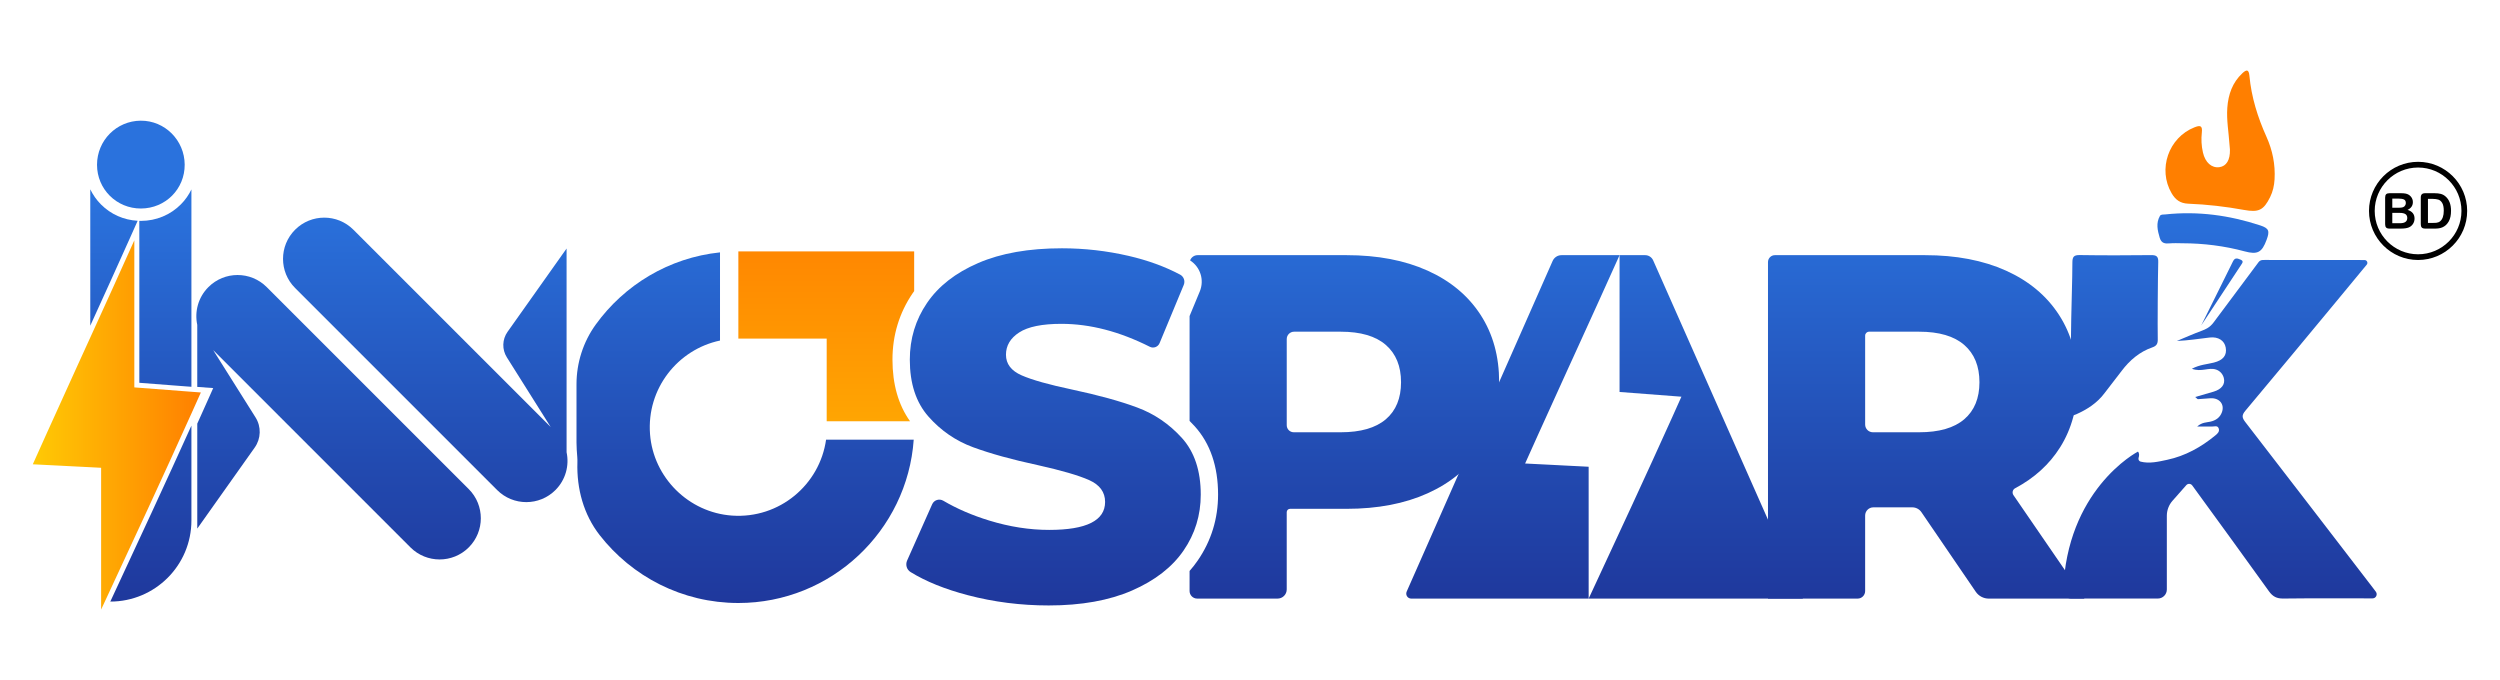 <?xml version="1.0" encoding="utf-8"?>
<!-- Generator: Adobe Illustrator 26.0.1, SVG Export Plug-In . SVG Version: 6.00 Build 0)  -->
<svg version="1.1" id="Layer_1" xmlns="http://www.w3.org/2000/svg" xmlns:xlink="http://www.w3.org/1999/xlink" x="0px" y="0px"
	 viewBox="0 0 2132 580" style="enable-background:new 0 0 2132 580;" xml:space="preserve">
<style type="text/css">
	.st0{fill:url(#SVGID_1_);}
	.st1{fill:url(#SVGID_00000069368435970608202160000014687786157137689764_);}
	.st2{fill:url(#SVGID_00000062169249543559448380000002868458877105102474_);}
	.st3{fill:url(#SVGID_00000090270283496276058180000017841288540636901818_);}
	.st4{fill:url(#SVGID_00000158009792700100842760000011121070751068656825_);}
	.st5{fill:url(#SVGID_00000044135438537414101400000015789025216199540143_);}
	.st6{fill:url(#SVGID_00000045610984109073976380000000932968484380040888_);}
	.st7{fill:url(#SVGID_00000135674513364764665400000002896719251277595317_);}
	.st8{fill:url(#SVGID_00000023281003692856370730000014579773053321586855_);}
	.st9{fill:url(#SVGID_00000049934568302495156120000014982370704135685823_);}
	.st10{fill:url(#SVGID_00000067233868594020771050000000142434675634737558_);}
	.st11{fill:url(#SVGID_00000157274992265366949970000010211496625050896258_);}
	.st12{fill:url(#SVGID_00000181788066068110789530000018182268122271725187_);}
	.st13{fill:url(#SVGID_00000014614081404627982130000010133286047685634990_);}
	.st14{fill:url(#SVGID_00000046300252915433927620000013456070783123240109_);}
	.st15{fill:url(#SVGID_00000157300583181147772800000006728420364962773425_);}
	.st16{fill:url(#SVGID_00000052798557469081155830000006787485660571088782_);}
	.st17{fill:url(#SVGID_00000009560987468312411790000014230015819138930100_);}
	.st18{fill:url(#SVGID_00000174576799358428816610000002915986534206985130_);}
	.st19{fill:url(#SVGID_00000165923211771829573610000008607761139062457230_);}
	.st20{fill:url(#SVGID_00000047061849757954171030000015106083204557028498_);}
	.st21{fill:url(#SVGID_00000124153666450903570840000003932834227467187129_);}
	.st22{fill:url(#SVGID_00000027574944083437057930000015975992306251850164_);}
	.st23{fill:url(#SVGID_00000108284300099851162960000009023273802110196104_);}
	.st24{fill:url(#SVGID_00000183963799733957858970000009479790492030395300_);}
	.st25{fill:url(#SVGID_00000168075652936606711750000007388784514554001798_);}
	.st26{fill:url(#SVGID_00000034804605109354071160000006711025591811029134_);}
	.st27{fill:url(#SVGID_00000136397233389940999460000003562747383233471124_);}
	.st28{fill:url(#SVGID_00000045620407642492702290000014471486144305315478_);}
	.st29{fill:url(#SVGID_00000010288531527536589950000000175433536197792925_);}
	.st30{fill:url(#SVGID_00000041275696767360863800000007039645314145258431_);}
	.st31{fill:url(#SVGID_00000097499134613881333880000016349797559621414804_);}
	.st32{fill:url(#SVGID_00000075860060474805595920000001764171964484996535_);}
	.st33{fill:url(#SVGID_00000014631184207314541810000001132097299222240657_);}
	.st34{fill:url(#SVGID_00000078030608767956598420000003417799120838015394_);}
	.st35{fill:url(#SVGID_00000070099987740176388170000010386211209575826599_);}
	.st36{fill:url(#SVGID_00000114074764116902060500000003469476815825500842_);}
	.st37{fill:url(#SVGID_00000039119879816931821830000013882807343840213680_);}
	.st38{fill:url(#SVGID_00000001654224154769421180000001647610038279254199_);}
	.st39{fill:url(#SVGID_00000056393968280964450510000012291348002620160674_);}
	.st40{fill:url(#SVGID_00000003088783462476518310000013819495747655368068_);}
	.st41{fill:url(#SVGID_00000132074196309225524350000009093807554325638286_);}
	.st42{fill:url(#SVGID_00000147906014162855040170000013451273037660469143_);}
	.st43{fill:url(#SVGID_00000149340962426401213740000002542160946165773187_);}
	.st44{fill:url(#SVGID_00000160898175964304368230000007089609553940276391_);}
	.st45{fill:url(#SVGID_00000088839542233635483070000016187353328508131725_);}
	.st46{fill:url(#SVGID_00000147913920283589525870000002209186846806399413_);}
	.st47{fill:url(#SVGID_00000091735795731404923770000005486418200036103831_);}
	.st48{fill:url(#SVGID_00000079473237281642571700000011735646711347013549_);}
	.st49{fill:url(#SVGID_00000157305791707645538300000001318636395352914615_);}
	.st50{fill:url(#SVGID_00000134230995410078530390000011087172603883241659_);}
	.st51{fill:url(#SVGID_00000146488895375366900440000006028144036453097403_);}
	.st52{fill:url(#SVGID_00000159469236690311208300000015626074894126119816_);}
	.st53{fill:url(#SVGID_00000163066361160117065480000016809566404948739220_);}
	.st54{fill:url(#SVGID_00000083072368637157069530000017278101346244930194_);}
	.st55{fill:url(#SVGID_00000123411594554396709810000005616828475426871231_);}
	.st56{fill:url(#SVGID_00000055704350714332561940000017470380165440499391_);}
	.st57{fill:url(#SVGID_00000098186543457301415540000001550798051871474603_);}
	.st58{fill:url(#SVGID_00000155866347710361555640000005152955669399303297_);}
	.st59{fill:url(#SVGID_00000090973897038518221970000018346049864984125071_);}
	.st60{fill:url(#SVGID_00000086657977366864962000000017909672028421299883_);}
	.st61{fill:url(#SVGID_00000057144421869826122020000001678412564542586785_);}
	.st62{fill:url(#SVGID_00000176030458434209816050000001315689982053060239_);}
	.st63{fill:url(#SVGID_00000059278590464358356850000016890420856035972282_);}
	.st64{fill:url(#SVGID_00000013895434601950689280000010915939372523179696_);}
	.st65{fill:url(#SVGID_00000044176105239915895600000003527967461630277507_);}
	.st66{fill:url(#SVGID_00000017510627012560181440000010553884818521553301_);}
	.st67{fill:url(#SVGID_00000118377195051951886610000001342416828758919855_);}
	.st68{fill:url(#SVGID_00000178193950638407659720000010015826061740316317_);}
	.st69{fill:url(#SVGID_00000108283233324973558180000011304722023022994087_);}
	.st70{fill:url(#SVGID_00000101816382398345168050000011386590808607635645_);}
	.st71{fill:url(#SVGID_00000146460290573756531540000012226719441296563618_);}
	.st72{fill:url(#SVGID_00000161610590386980150000000009661392723394655159_);}
	.st73{fill:url(#SVGID_00000047766299412957328820000003602940628659764409_);}
	.st74{fill:url(#SVGID_00000170956887694079015080000002809289248892079807_);}
	.st75{fill:url(#SVGID_00000135653572496909705950000010347504046101582526_);}
	.st76{fill:url(#SVGID_00000005945936223112915050000004663840951953573521_);}
	.st77{fill:url(#SVGID_00000078027931509064919730000012257780128386516898_);}
	.st78{fill:url(#SVGID_00000072275487211465990900000010655047680124082345_);}
	.st79{fill:url(#SVGID_00000054952959918536054530000000136459902604781952_);}
	.st80{fill:url(#SVGID_00000103231988830796584920000004320295630539453872_);}
	.st81{fill:url(#SVGID_00000084502261780231567510000016156440763772799409_);}
	.st82{fill:url(#SVGID_00000069385200588817423550000017427872209397223598_);}
	.st83{fill:url(#SVGID_00000035489706526417785990000015348228995870157981_);}
	.st84{fill:url(#SVGID_00000149365078992428526130000011613126304671900311_);}
	.st85{fill:url(#SVGID_00000124157755046944663270000017641636202762777500_);}
	.st86{fill:url(#SVGID_00000133520718579603536980000011542076768092970413_);}
	.st87{fill:url(#SVGID_00000131343495790868662010000003527344954010477740_);}
	.st88{fill:url(#SVGID_00000030444524400361188580000015075507018557009052_);}
	.st89{fill:url(#SVGID_00000170268742509576442220000017669375318063634858_);}
	.st90{fill:url(#SVGID_00000025405281418686028080000007584296958367896486_);}
	.st91{fill:url(#SVGID_00000026859056411350835570000005968845518618184383_);}
	.st92{fill:url(#SVGID_00000165196402357437084630000002392688832599092925_);}
	.st93{fill:url(#SVGID_00000112600520948859602060000016307019154814091652_);}
	.st94{fill:url(#SVGID_00000080172775335809394930000000196460814929277338_);}
	.st95{fill:url(#SVGID_00000139260846565335098200000009198567484140178057_);}
	.st96{fill:url(#SVGID_00000155114917898158859930000002209223669201784963_);}
	.st97{fill:url(#SVGID_00000134934671486657841290000016940758848482598300_);}
	.st98{fill:url(#SVGID_00000103964866825587949040000016346277524365697976_);}
</style>
<g>
	<linearGradient id="SVGID_1_" gradientUnits="userSpaceOnUse" x1="898.444" y1="539.698" x2="898.444" y2="173.37">
		<stop  offset="0" style="stop-color:#1E3498"/>
		<stop  offset="0.389" style="stop-color:#224AB0"/>
		<stop  offset="1" style="stop-color:#2A72DD"/>
	</linearGradient>
	<path class="st0" d="M1007.89,373.45c-10.75-11.85-23.44-20.5-38.07-25.93c-14.65-5.45-33.13-10.54-55.45-15.29
		c-19.81-4.18-34.16-8.21-43.09-12.12c-8.93-3.91-13.39-9.78-13.39-17.59c0-7.79,3.76-14.15,11.3-19.02
		c7.54-4.88,19.51-7.33,35.98-7.33c24.39,0,49.51,6.52,75.38,19.55c3.15,1.6,6.99,0.17,8.34-3.1l20.63-49.68
		c1.35-3.29,0.02-7.07-3.12-8.74c-12.92-6.86-27.55-12.18-43.9-15.98c-18.69-4.31-37.65-6.48-56.9-6.48
		c-28.19,0-51.96,4.18-71.35,12.56c-19.38,8.36-33.95,19.74-43.71,34.1c-9.78,14.36-14.65,30.47-14.65,48.33
		c0,20.35,5.3,36.53,15.9,48.52c10.6,11.99,23.29,20.71,38.07,26.16c14.78,5.43,33.19,10.54,55.24,15.27
		c20.08,4.48,34.65,8.72,43.73,12.75c9.06,4.05,13.6,10.26,13.6,18.62c0,15.9-15.9,23.86-47.7,23.86c-16.74,0-33.76-2.66-51.06-7.96
		c-14.57-4.46-27.64-10.11-39.23-16.93c-3.44-2.03-7.85-0.63-9.48,3l-21.37,48.01c-1.58,3.57-0.36,7.79,2.96,9.82
		c13.07,8.04,29.31,14.61,48.71,19.7c22.32,5.87,45.33,8.78,69.04,8.78c27.89,0,51.6-4.24,71.13-12.75
		c19.51-8.51,34.16-19.87,43.92-34.1c9.78-14.23,14.65-30.13,14.65-47.7C1024,401.43,1018.61,385.32,1007.89,373.45z"/>
	
		<linearGradient id="SVGID_00000062155794978761263250000014328559275910331275_" gradientUnits="userSpaceOnUse" x1="1146.481" y1="539.698" x2="1146.481" y2="173.37">
		<stop  offset="0" style="stop-color:#1E3498"/>
		<stop  offset="0.389" style="stop-color:#224AB0"/>
		<stop  offset="1" style="stop-color:#2A72DD"/>
	</linearGradient>
	<path style="fill:url(#SVGID_00000062155794978761263250000014328559275910331275_);" d="M1262.59,268.43
		c-10.6-16.3-25.65-28.86-45.19-37.65c-19.53-8.78-42.55-13.18-69.04-13.18h-127.02c-2.94,0-5.47,1.86-6.42,4.48
		c8.76,5.66,12.31,16.7,8.23,26.52l-8.68,20.92v89.44c1.5,1.48,2.96,3,4.37,4.56c13.22,14.61,19.93,34.23,19.93,58.25
		c0,20.52-5.81,39.4-17.23,56.06c-2.15,3.15-4.52,6.17-7.07,9.08V504c0,3.57,2.91,6.48,6.5,6.48h68.52c4.33,0,7.83-3.5,7.83-7.81
		v-65.92c0-1.56,1.27-2.83,2.83-2.83h48.2c26.5,0,49.51-4.39,69.04-13.2c19.53-8.78,34.59-21.26,45.19-37.44
		c10.6-16.17,15.9-35.28,15.9-57.33C1278.49,303.94,1273.19,284.75,1262.59,268.43z M1181.85,357.55
		c-8.66,7.39-21.49,11.09-38.49,11.09h-40.01c-3.34,0-6.02-2.68-6.02-6v-73.5c0-3.46,2.81-6.27,6.27-6.27h39.76
		c17,0,29.83,3.76,38.49,11.3c8.64,7.54,12.96,18.14,12.96,31.8C1194.81,339.65,1190.48,350.16,1181.85,357.55z"/>
	
		<linearGradient id="SVGID_00000080189896772723730400000000319274509022697136_" gradientUnits="userSpaceOnUse" x1="1642.68" y1="539.698" x2="1642.68" y2="173.37">
		<stop  offset="0" style="stop-color:#1E3498"/>
		<stop  offset="0.389" style="stop-color:#224AB0"/>
		<stop  offset="1" style="stop-color:#2A72DD"/>
	</linearGradient>
	<path style="fill:url(#SVGID_00000080189896772723730400000000319274509022697136_);" d="M1630.8,432.66h-33.2
		c-3.87,0-7.01,3.14-7.01,7.01v64.38c0,3.55-2.88,6.44-6.44,6.44h-76.41V223.5c0-3.26,2.64-5.9,5.9-5.9h127.99
		c26.5,0,49.51,4.39,69.04,13.18c19.52,8.79,34.58,21.34,45.19,37.66c10.6,16.32,15.9,35.5,15.9,57.53
		c0,21.2-4.96,39.68-14.85,55.44c-9.17,14.59-21.98,26.25-38.44,34.99c-2.13,1.13-2.76,3.89-1.39,5.88l60.55,88.21H1696
		c-4.43,0-8.58-2.19-11.08-5.85l-46.34-67.87C1636.83,434.2,1633.91,432.66,1630.8,432.66z M1675.11,294.17
		c-8.65-7.53-21.48-11.3-38.49-11.3h-42.68c-1.85,0-3.34,1.5-3.34,3.34v75.82c0,3.65,2.96,6.61,6.61,6.61h39.41
		c17.01,0,29.84-3.69,38.49-11.09c8.64-7.39,12.97-17.92,12.97-31.59C1688.08,312.31,1683.75,301.7,1675.11,294.17z"/>
	
		<linearGradient id="SVGID_00000114759351207758463280000015025717028901882752_" gradientUnits="userSpaceOnUse" x1="97.192" y1="539.698" x2="97.192" y2="173.37">
		<stop  offset="0" style="stop-color:#1E3498"/>
		<stop  offset="0.389" style="stop-color:#224AB0"/>
		<stop  offset="1" style="stop-color:#2A72DD"/>
	</linearGradient>
	<path style="fill:url(#SVGID_00000114759351207758463280000015025717028901882752_);" d="M110.73,203.2
		c-10.43,23.31-21.77,48.27-33.74,74.53V161.47c2.3,4.73,5.36,9.12,9.18,12.94c8.38,8.38,19.38,13.24,31.23,13.87L110.73,203.2z"/>
	
		<linearGradient id="SVGID_00000037660673439435879270000016531856893038904708_" gradientUnits="userSpaceOnUse" x1="141.015" y1="539.698" x2="141.015" y2="173.37">
		<stop  offset="0" style="stop-color:#1E3498"/>
		<stop  offset="0.389" style="stop-color:#224AB0"/>
		<stop  offset="1" style="stop-color:#2A72DD"/>
	</linearGradient>
	<path style="fill:url(#SVGID_00000037660673439435879270000016531856893038904708_);" d="M163.24,161.56v168.3l-13.22-1.01
		c-10.62-0.82-20.44-1.56-31.21-2.41c0-40.33,0-121.51,0-121.51l-0.02-16.6c0.44,0.04,0.87,0.04,1.31,0.04h0.15
		c12.96-0.04,25.06-5.07,34.06-14.15C158.02,170.49,161,166.18,163.24,161.56z"/>
	
		<linearGradient id="SVGID_00000088838469472291402790000003305187221983537586_" gradientUnits="userSpaceOnUse" x1="128.653" y1="539.698" x2="128.653" y2="173.37">
		<stop  offset="0" style="stop-color:#1E3498"/>
		<stop  offset="0.389" style="stop-color:#224AB0"/>
		<stop  offset="1" style="stop-color:#2A72DD"/>
	</linearGradient>
	<path style="fill:url(#SVGID_00000088838469472291402790000003305187221983537586_);" d="M94.07,513.03
		c24.28-52.07,47.8-102.79,69.17-150.06v80.89C163.24,482.06,132.27,513.03,94.07,513.03L94.07,513.03z"/>
	
		<linearGradient id="SVGID_00000017487047796554626130000002943286352169795258_" gradientUnits="userSpaceOnUse" x1="120.117" y1="539.698" x2="120.117" y2="173.37">
		<stop  offset="0" style="stop-color:#1E3498"/>
		<stop  offset="0.389" style="stop-color:#224AB0"/>
		<stop  offset="1" style="stop-color:#2A72DD"/>
	</linearGradient>
	<path style="fill:url(#SVGID_00000017487047796554626130000002943286352169795258_);" d="M120.22,177.82
		c20.89-0.07,37.41-16.66,37.28-37.45c-0.13-20.78-16.95-37.58-37.47-37.45c-20.69,0.13-37.27,16.86-37.29,37.61
		C82.73,161.29,99.41,177.89,120.22,177.82z"/>
	
		<linearGradient id="SVGID_00000146460289026860110500000008979909037928249272_" gradientUnits="userSpaceOnUse" x1="28" y1="362.377" x2="171.304" y2="362.377">
		<stop  offset="0" style="stop-color:#FFCA05"/>
		<stop  offset="1" style="stop-color:#FF7F00"/>
	</linearGradient>
	<path style="fill:url(#SVGID_00000146460289026860110500000008979909037928249272_);" d="M171.3,334.7
		c-2.64,5.91-5.32,11.93-8.07,17.99c-23.8,52.87-50.76,110.85-73.82,160.34c-1.06,2.28-2.11,4.56-3.17,6.8v-120.9
		c-3.23-0.17-6.31-0.32-9.27-0.49c-3.67-0.19-7.16-0.36-10.56-0.53c-5.28-0.27-10.37-0.55-15.54-0.8
		c-7.16-0.36-14.53-0.74-22.89-1.16c3.84-8.59,7.79-17.38,11.82-26.29c8.66-19.15,17.63-38.89,26.6-58.61
		c3.53-7.73,7.05-15.46,10.56-23.14c13.18-28.91,26.08-57.24,37.6-82.98c0,0,0,86.72,0,125.44c16.83,1.29,30.95,2.36,48.65,3.72
		C165.84,334.27,168.52,334.49,171.3,334.7z"/>
	
		<linearGradient id="SVGID_00000106851244559192912690000016675815130093425029_" gradientUnits="userSpaceOnUse" x1="362.669" y1="539.698" x2="362.669" y2="173.37">
		<stop  offset="0" style="stop-color:#1E3498"/>
		<stop  offset="0.389" style="stop-color:#224AB0"/>
		<stop  offset="1" style="stop-color:#2A72DD"/>
	</linearGradient>
	<path style="fill:url(#SVGID_00000106851244559192912690000016675815130093425029_);" d="M483.18,385.67V211.94l-50.36,71.06
		c-4.57,6.45-4.81,15.02-0.6,21.71l37.41,59.45L301.37,195.9c-13.73-13.73-35.98-13.73-49.71,0c-13.73,13.73-13.73,35.98,0,49.71
		l172.31,172.31c6.86,6.86,15.86,10.29,24.85,10.29c9,0,17.99-3.43,24.85-10.29C482.43,409.16,485.59,396.94,483.18,385.67z"/>
	
		<linearGradient id="SVGID_00000128481140349510792570000014446314820665872782_" gradientUnits="userSpaceOnUse" x1="288.751" y1="539.698" x2="288.751" y2="173.37">
		<stop  offset="0" style="stop-color:#1E3498"/>
		<stop  offset="0.389" style="stop-color:#224AB0"/>
		<stop  offset="1" style="stop-color:#2A72DD"/>
	</linearGradient>
	<path style="fill:url(#SVGID_00000128481140349510792570000014446314820665872782_);" d="M399.75,466.82
		c-6.86,6.86-15.86,10.28-24.85,10.28c-8.99,0-17.99-3.42-24.85-10.28L181.79,298.56l36.15,57.43c4.98,7.92,4.69,18.05-0.72,25.68
		l-48.99,69.11v-89.5c1.04-2.28,2.07-4.56,3.08-6.84c2.45-5.43,4.86-10.83,7.24-16.15l3.27-7.33l-13.6-1.03v-52.87
		c-2.41-11.28,0.76-23.5,9.52-32.24c13.72-13.72,35.98-13.72,49.7,0L399.75,417.1C413.48,430.84,413.48,453.1,399.75,466.82z"/>
	<g>
		
			<linearGradient id="SVGID_00000144320893914129209490000006053437752523079834_" gradientUnits="userSpaceOnUse" x1="1290.203" y1="539.698" x2="1290.203" y2="173.37">
			<stop  offset="0" style="stop-color:#1E3498"/>
			<stop  offset="0.389" style="stop-color:#224AB0"/>
			<stop  offset="1" style="stop-color:#2A72DD"/>
		</linearGradient>
		<path style="fill:url(#SVGID_00000144320893914129209490000006053437752523079834_);" d="M1346.18,397.59
			c-3.42-0.18-6.66-0.33-9.82-0.49c-4.91-0.26-9.64-0.51-14.45-0.75c-6.66-0.33-13.51-0.69-21.29-1.08
			c3.57-7.99,7.25-16.16,11-24.45c8.05-17.81,16.4-36.17,24.74-54.52c3.28-7.19,6.56-14.38,9.82-21.52
			c12.25-26.88,24.25-53.24,34.98-77.18h-49.52c-3.27,0-6.23,1.93-7.55,4.92l-124.48,281.98c-1.24,2.82,0.82,5.98,3.9,5.98h40.37
			h37.61h73.31V398.04C1351.8,397.88,1348.93,397.74,1346.18,397.59z"/>
		
			<linearGradient id="SVGID_00000156589420556655493170000003331837201818803646_" gradientUnits="userSpaceOnUse" x1="1446.182" y1="539.698" x2="1446.182" y2="173.37">
			<stop  offset="0" style="stop-color:#1E3498"/>
			<stop  offset="0.389" style="stop-color:#224AB0"/>
			<stop  offset="1" style="stop-color:#2A72DD"/>
		</linearGradient>
		<path style="fill:url(#SVGID_00000156589420556655493170000003331837201818803646_);" d="M1402.99,217.6h-21.83v116.67
			c15.65,1.2,28.79,2.2,45.25,3.46c2.42,0.18,4.91,0.37,7.5,0.57c-2.45,5.5-4.95,11.1-7.5,16.73
			c-22.13,49.17-47.21,103.1-68.65,149.13c-0.98,2.12-1.96,4.24-2.95,6.32h96.56h32.96h53.23l-127.74-288.44
			C1408.62,219.34,1405.95,217.6,1402.99,217.6z"/>
	</g>
	<g>
		
			<linearGradient id="SVGID_00000097471845108255104560000000170471698545709697_" gradientUnits="userSpaceOnUse" x1="1893.288" y1="539.698" x2="1893.288" y2="173.37">
			<stop  offset="0" style="stop-color:#FFCA05"/>
			<stop  offset="1" style="stop-color:#FF7F00"/>
		</linearGradient>
		<path style="fill:url(#SVGID_00000097471845108255104560000000170471698545709697_);" d="M1901.31,123.28
			c-0.67-10.47-2.63-20.88-1.86-31.41c0.82-11.27,4.32-21.47,12.83-29.4c3.19-2.97,5.48-3.81,6.02,2.11
			c1.67,18.24,7.06,35.45,14.56,52.12c5.15,11.45,7.62,23.54,6.89,36.22c-0.31,5.35-1.43,10.41-3.78,15.16
			c-5.56,11.23-9.79,13.22-22.21,10.96c-15.75-2.87-31.64-4.71-47.62-5.33c-6.84-0.27-10.93-3.32-14.21-8.95
			c-11.91-20.41-2.61-47.4,19.43-56.13c4.6-1.82,7.07-1.92,6.37,4.33c-0.64,5.67-0.36,11.45,0.94,17.1
			c1.96,8.53,7.42,13.4,14.02,12.51c6.02-0.82,9.22-6.12,9-14.99C1901.64,126.13,1901.43,124.71,1901.31,123.28z"/>
		<g>
			
				<linearGradient id="SVGID_00000011743747005535442010000003414672374766975650_" gradientUnits="userSpaceOnUse" x1="1802.848" y1="539.698" x2="1802.848" y2="173.37">
				<stop  offset="0" style="stop-color:#1E3498"/>
				<stop  offset="0.389" style="stop-color:#224AB0"/>
				<stop  offset="1" style="stop-color:#2A72DD"/>
			</linearGradient>
			<path style="fill:url(#SVGID_00000011743747005535442010000003414672374766975650_);" d="M1770.56,353.34
				c9.28-4.12,17.62-9.48,23.89-17.69c4.92-6.45,9.96-12.81,14.85-19.29c6.91-9.15,15.32-16.36,26.28-20.14
				c3.51-1.21,4.64-3.12,4.56-6.8c-0.24-10.98,0.07-54.92,0.41-65.9c0.15-4.8-1.45-6.01-6.09-5.96c-20.3,0.23-40.61,0.28-60.9-0.04
				c-5.25-0.08-6.21,1.7-6.23,6.49c-0.05,15.74-0.71,31.48-0.97,47.22c-0.44,26.25-0.67,52.51-1.22,78.76
				C1765.03,355.08,1767.1,354.88,1770.56,353.34z"/>
			
				<linearGradient id="SVGID_00000051383694311301269260000011625933887384676758_" gradientUnits="userSpaceOnUse" x1="1887.145" y1="539.698" x2="1887.145" y2="173.37">
				<stop  offset="0" style="stop-color:#1E3498"/>
				<stop  offset="0.389" style="stop-color:#224AB0"/>
				<stop  offset="1" style="stop-color:#2A72DD"/>
			</linearGradient>
			<path style="fill:url(#SVGID_00000051383694311301269260000011625933887384676758_);" d="M1850.54,207.53
				c3.54-0.33,7.14-0.07,10.72-0.07c17.94,0.05,35.62,2.23,52.97,6.91c10.99,2.96,14.73,0.97,18.71-9.8
				c2.8-7.56,2.09-9.87-5.38-12.33c-26.31-8.66-53.26-12.36-80.95-9.38c-1.64,0.18-3.79-0.21-4.65,1.32
				c-3.45,6.08-2.04,12.23-0.17,18.53C1843.24,207.62,1846.37,207.92,1850.54,207.53z"/>
			
				<linearGradient id="SVGID_00000150099810159097017450000000213261256422438556_" gradientUnits="userSpaceOnUse" x1="1894.858" y1="539.698" x2="1894.858" y2="173.37">
				<stop  offset="0" style="stop-color:#1E3498"/>
				<stop  offset="0.389" style="stop-color:#224AB0"/>
				<stop  offset="1" style="stop-color:#2A72DD"/>
			</linearGradient>
			<path style="fill:url(#SVGID_00000150099810159097017450000000213261256422438556_);" d="M1904.27,222.92
				c-8.91,18.24-18.08,36.36-27.06,54.57c11.37-17.25,22.75-34.48,34.11-51.73c1.07-1.62,2.32-3.14-0.67-4.38
				C1907.97,220.26,1905.93,219.51,1904.27,222.92z"/>
			
				<linearGradient id="SVGID_00000052094046386811007310000015881138383210690223_" gradientUnits="userSpaceOnUse" x1="1893.189" y1="539.698" x2="1893.189" y2="173.37">
				<stop  offset="0" style="stop-color:#1E3498"/>
				<stop  offset="0.389" style="stop-color:#224AB0"/>
				<stop  offset="1" style="stop-color:#2A72DD"/>
			</linearGradient>
			<path style="fill:url(#SVGID_00000052094046386811007310000015881138383210690223_);" d="M2026.12,504.62
				c-0.87-1.16-1.69-2.24-2.51-3.32c-36.24-47.15-72.46-94.34-108.84-141.4c-2.81-3.64-3.14-5.8,0.03-9.57
				c25.98-30.91,51.7-62.03,77.48-93.1c8.52-10.26,16.99-20.56,26.07-31.54c1.29-1.56,0.17-3.93-1.86-3.93
				c-23.83,0-46.81,0.02-69.66-0.03h-2.77c-4.23-0.01-8.47-0.03-12.68-0.04c-0.27,0-0.52,0.01-0.76,0.04h-0.91
				c-1.41,0-2.75,0.67-3.59,1.8l-5.46,7.32l-25.45,34.13l-7.53,10.08c-1.46,1.96-3.26,3.66-5.38,4.88c-1.41,0.81-2.91,1.51-4.54,2.1
				c-7.22,2.65-14.25,5.81-21.36,8.74c9.6-0.4,18.8-1.85,28.04-2.94c7.3-0.86,12.57,2.63,13.64,8.52
				c1.23,6.71-2.24,10.88-10.17,12.87c-5.8,1.46-11.98,1.71-18.7,5.27c8.41,3.04,14.26-1.46,20.66,0.67c3.3,1.1,5.7,3.77,6.59,7.13
				c1.41,5.39-1.84,9.63-8.61,11.69c-5.04,1.54-10.12,2.94-15.8,4.58c1.33,1.05,1.89,1.87,2.42,1.85c3.56-0.17,7.12-0.62,10.67-0.79
				c7.55-0.37,12.15,5.11,9.74,11.84c-1.65,4.61-5.19,7.1-10.04,8.16c-3.21,0.72-6.93,0.42-11.08,4.12c5.37,0,9.04-0.07,12.71,0.01
				c1.99,0.06,4.62-1.18,5.62,1.56c0.98,2.65-0.85,4.39-2.8,5.98c-12.17,10-25.67,17.55-41.11,20.83
				c-7.43,1.58-15.08,3.49-22.68,1.55c-1.39-0.36-2.14-1.85-1.72-3.23c0.59-1.87,0.77-3.97-0.55-5.31c0,0-15.96,8.26-31.91,28.06
				c-15.15,18.82-30.31,48.04-31.78,90.48c-0.13,3.7,2.87,6.77,6.58,6.77h74.04c4.26,0,7.72-3.46,7.72-7.72v-62.86
				c0-4.68,1.68-9.18,4.75-12.71c3.7-4.26,8.74-9.96,11.87-13.44c1.38-1.54,3.82-1.39,5.04,0.27c22.17,30.5,43.95,60.29,65.44,90.28
				c3.27,4.56,6.69,6.26,12.27,6.18c25.34-0.32,50.68-0.14,76.02-0.14C2026.2,510.34,2027.88,506.98,2026.12,504.62z"/>
		</g>
	</g>
	
		<linearGradient id="SVGID_00000075860785707356909080000014840605036712537217_" gradientUnits="userSpaceOnUse" x1="635.427" y1="539.698" x2="635.427" y2="173.37">
		<stop  offset="0" style="stop-color:#1E3498"/>
		<stop  offset="0.389" style="stop-color:#224AB0"/>
		<stop  offset="1" style="stop-color:#2A72DD"/>
	</linearGradient>
	<path style="fill:url(#SVGID_00000075860785707356909080000014840605036712537217_);" d="M779.22,374.93
		c-5.45,77.74-70.44,139.31-149.53,139.31c-48.02,0-90.85-22.68-118.3-57.9c-13.7-17.57-19.66-39.64-18.98-61.9
		c0.05-1.59,0.01-3.19-0.12-4.79c-0.32-4.05-0.65-8.1-0.65-12.16l0-49.79c0-18.24,5.69-36.05,16.35-50.84
		c24.36-33.8,62.45-57.09,106.03-61.63v75.19c-36.03,7.63-62.65,40.97-59.67,79.84c2.83,37.01,32.9,66.84,69.93,69.44
		c40.43,2.83,74.81-26.36,80.2-64.76H779.22z"/>
	
		<linearGradient id="SVGID_00000129891376604985849830000011035959937895381439_" gradientUnits="userSpaceOnUse" x1="704.635" y1="539.698" x2="704.635" y2="173.37">
		<stop  offset="0" style="stop-color:#FFCA05"/>
		<stop  offset="1" style="stop-color:#FF7F00"/>
	</linearGradient>
	<path style="fill:url(#SVGID_00000129891376604985849830000011035959937895381439_);" d="M778.3,250.09
		c0.42-0.62,0.86-1.22,1.3-1.83v-33.85H629.67v74.37H705v70.49h71.11c-9.96-13.93-15.01-31.57-15.01-52.55
		C761.1,285.93,766.89,266.88,778.3,250.09z"/>
	<g>
		<g>
			<path d="M2046.97,194.95h-9.22c-1.33,0-2.28-0.3-2.85-0.9c-0.57-0.6-0.85-1.55-0.85-2.85v-22.69c0-1.33,0.29-2.29,0.87-2.87
				c0.58-0.58,1.53-0.87,2.83-0.87h9.78c1.44,0,2.69,0.09,3.75,0.27c1.06,0.18,2,0.52,2.84,1.03c0.71,0.43,1.34,0.96,1.89,1.62
				c0.55,0.65,0.97,1.37,1.26,2.16c0.29,0.79,0.43,1.62,0.43,2.5c0,3.02-1.51,5.23-4.53,6.63c3.97,1.26,5.95,3.72,5.95,7.37
				c0,1.69-0.43,3.21-1.3,4.56c-0.86,1.35-2.03,2.35-3.5,3c-0.92,0.38-1.98,0.66-3.17,0.81
				C2049.95,194.87,2048.56,194.95,2046.97,194.95z M2040.15,169.36v7.8h5.6c1.52,0,2.7-0.14,3.53-0.43
				c0.83-0.29,1.47-0.84,1.9-1.65c0.34-0.58,0.51-1.22,0.51-1.94c0-1.52-0.54-2.54-1.63-3.04c-1.08-0.5-2.74-0.75-4.96-0.75H2040.15
				z M2046.51,181.55h-6.36v8.81h6.57c4.13,0,6.2-1.49,6.2-4.47c0-1.52-0.54-2.63-1.61-3.31
				C2050.24,181.89,2048.64,181.55,2046.51,181.55z"/>
		</g>
		<g>
			<path d="M2068.19,164.77h7.97c2.07,0,3.85,0.19,5.33,0.58c1.48,0.38,2.83,1.1,4.04,2.16c3.14,2.69,4.71,6.78,4.71,12.27
				c0,1.81-0.16,3.47-0.47,4.96c-0.32,1.5-0.8,2.84-1.46,4.05c-0.66,1.2-1.5,2.27-2.53,3.22c-0.81,0.73-1.7,1.31-2.66,1.75
				c-0.96,0.44-1.99,0.75-3.1,0.93c-1.11,0.18-2.35,0.27-3.74,0.27h-7.97c-1.11,0-1.95-0.17-2.51-0.5c-0.56-0.34-0.93-0.81-1.1-1.42
				c-0.17-0.61-0.26-1.4-0.26-2.38v-22.13c0-1.32,0.29-2.27,0.89-2.86C2065.92,165.07,2066.87,164.77,2068.19,164.77z
				 M2070.56,169.61v20.48h4.63c1.02,0,1.81-0.03,2.39-0.08c0.58-0.05,1.17-0.19,1.79-0.41c0.62-0.22,1.15-0.53,1.61-0.93
				c2.04-1.73,3.07-4.71,3.07-8.93c0-2.98-0.45-5.21-1.35-6.69c-0.9-1.48-2.01-2.43-3.32-2.83c-1.32-0.4-2.91-0.61-4.78-0.61
				H2070.56z"/>
		</g>
	</g>
	<g>
		<path d="M2062.14,221.72c-23.08,0-41.86-18.78-41.86-41.86s18.78-41.86,41.86-41.86s41.86,18.78,41.86,41.86
			S2085.22,221.72,2062.14,221.72z M2062.14,142.87c-20.4,0-36.99,16.6-36.99,36.99s16.6,36.99,36.99,36.99s36.99-16.6,36.99-36.99
			S2082.54,142.87,2062.14,142.87z"/>
	</g>
</g>
</svg>
